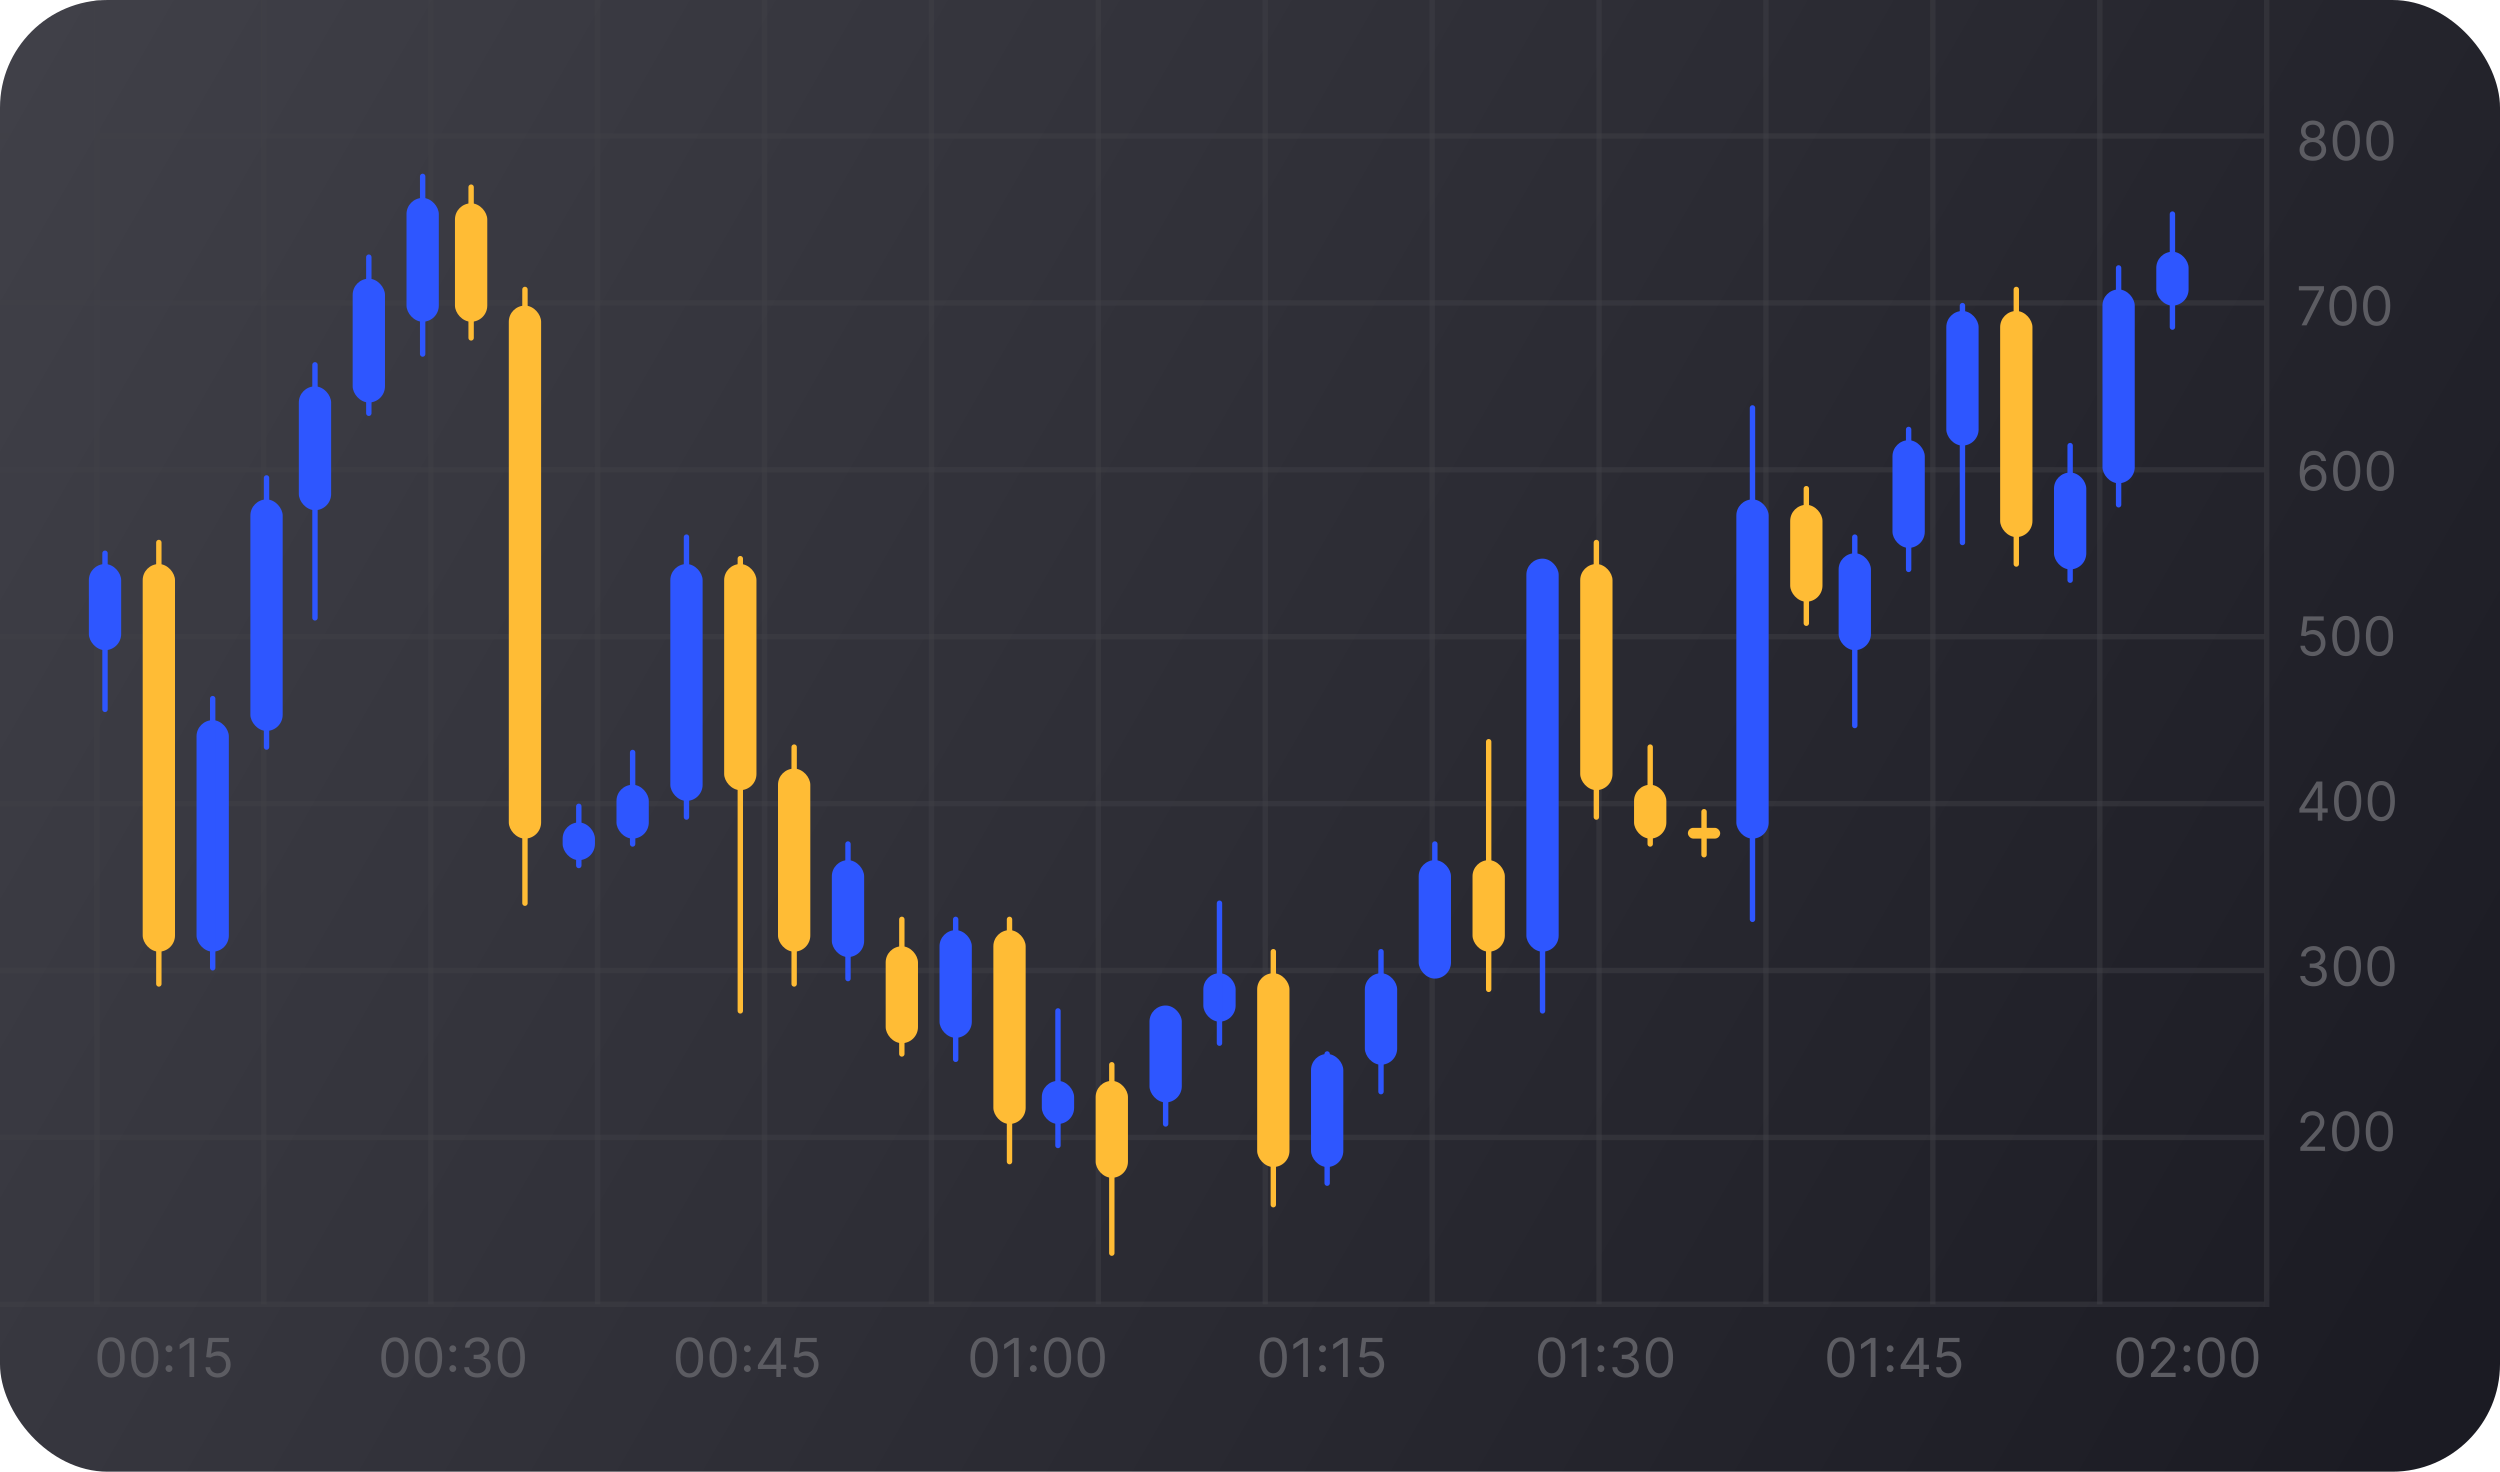 <svg width="530" height="312" viewBox="0 0 530 312" fill="none" xmlns="http://www.w3.org/2000/svg">
<g clip-path="url(#clip0_856_717)">
<rect width="530" height="312" rx="22.828" fill="url(#paint0_linear_856_717)"/>
<line x1="20.551" y1="-4.268" x2="20.551" y2="276.514" stroke="#414148" stroke-opacity="0.47" stroke-width="1.141"/>
<line x1="55.934" y1="-4.268" x2="55.934" y2="276.514" stroke="#414148" stroke-opacity="0.47" stroke-width="1.141"/>
<line x1="91.317" y1="-4.268" x2="91.317" y2="276.514" stroke="#414148" stroke-opacity="0.47" stroke-width="1.141"/>
<line x1="126.7" y1="-4.268" x2="126.7" y2="276.514" stroke="#414148" stroke-opacity="0.47" stroke-width="1.141"/>
<line x1="162.082" y1="-4.268" x2="162.082" y2="276.514" stroke="#414148" stroke-opacity="0.47" stroke-width="1.141"/>
<line x1="197.467" y1="-4.268" x2="197.467" y2="276.514" stroke="#414148" stroke-opacity="0.47" stroke-width="1.141"/>
<line x1="232.85" y1="-4.268" x2="232.85" y2="276.514" stroke="#414148" stroke-opacity="0.47" stroke-width="1.141"/>
<line x1="268.233" y1="-4.268" x2="268.233" y2="276.514" stroke="#414148" stroke-opacity="0.47" stroke-width="1.141"/>
<line x1="303.616" y1="-4.268" x2="303.616" y2="276.514" stroke="#414148" stroke-opacity="0.47" stroke-width="1.141"/>
<line x1="338.998" y1="-4.268" x2="338.998" y2="276.514" stroke="#414148" stroke-opacity="0.47" stroke-width="1.141"/>
<line x1="374.381" y1="-4.268" x2="374.381" y2="276.514" stroke="#414148" stroke-opacity="0.47" stroke-width="1.141"/>
<line x1="409.766" y1="-4.268" x2="409.766" y2="276.514" stroke="#414148" stroke-opacity="0.47" stroke-width="1.141"/>
<line x1="445.149" y1="-4.268" x2="445.149" y2="276.514" stroke="#414148" stroke-opacity="0.47" stroke-width="1.141"/>
<line x1="480.532" y1="-4.838" x2="480.532" y2="277.086" stroke="#414148" stroke-opacity="0.47" stroke-width="1.141"/>
<line x1="480" y1="28.832" x2="-29" y2="28.832" stroke="#414148" stroke-opacity="0.47" stroke-width="1.141"/>
<line x1="480" y1="64.215" x2="-29" y2="64.215" stroke="#414148" stroke-opacity="0.47" stroke-width="1.141"/>
<line x1="480" y1="99.599" x2="-29" y2="99.599" stroke="#414148" stroke-opacity="0.47" stroke-width="1.141"/>
<line x1="480" y1="134.982" x2="-29" y2="134.982" stroke="#414148" stroke-opacity="0.47" stroke-width="1.141"/>
<line x1="480" y1="170.365" x2="-29" y2="170.365" stroke="#414148" stroke-opacity="0.47" stroke-width="1.141"/>
<line x1="480" y1="205.748" x2="-29" y2="205.748" stroke="#414148" stroke-opacity="0.47" stroke-width="1.141"/>
<line x1="480" y1="241.131" x2="-29" y2="241.131" stroke="#414148" stroke-opacity="0.47" stroke-width="1.141"/>
<line x1="480" y1="276.514" x2="-29" y2="276.514" stroke="#414148" stroke-opacity="0.47" stroke-width="1.141"/>
<rect x="30.252" y="119.573" width="6.848" height="82.18" rx="3.424" fill="#FFBC35"/>
<path d="M33.676 115.008L33.676 208.602" stroke="#FFBC35" stroke-width="1.141" stroke-linecap="round"/>
<rect x="41.666" y="152.674" width="6.848" height="49.08" rx="3.424" fill="#2E56FF"/>
<path d="M45.09 148.108L45.09 205.178" stroke="#2E56FF" stroke-width="1.141" stroke-linecap="round"/>
<rect x="53.08" y="105.877" width="6.848" height="49.08" rx="3.424" fill="#2E56FF"/>
<path d="M56.504 101.312L56.504 158.381" stroke="#2E56FF" stroke-width="1.141" stroke-linecap="round"/>
<rect x="63.352" y="81.908" width="6.848" height="26.252" rx="3.424" fill="#2E56FF"/>
<path d="M66.775 77.343V130.988" stroke="#2E56FF" stroke-width="1.141" stroke-linecap="round"/>
<rect x="74.766" y="59.08" width="6.848" height="26.252" rx="3.424" fill="#2E56FF"/>
<path d="M78.189 54.515V87.615" stroke="#2E56FF" stroke-width="1.141" stroke-linecap="round"/>
<rect x="86.18" y="41.959" width="6.848" height="26.252" rx="3.424" fill="#2E56FF"/>
<path d="M89.603 37.394V75.059" stroke="#2E56FF" stroke-width="1.141" stroke-linecap="round"/>
<rect x="96.453" y="43.101" width="6.848" height="25.111" rx="3.424" fill="#FFBC35"/>
<path d="M99.877 39.676V71.635" stroke="#FFBC35" stroke-width="1.141" stroke-linecap="round"/>
<rect x="107.867" y="64.786" width="6.848" height="112.998" rx="3.424" fill="#FFBC35"/>
<path d="M111.291 61.362L111.291 191.481" stroke="#FFBC35" stroke-width="1.141" stroke-linecap="round"/>
<rect x="119.281" y="174.36" width="6.848" height="7.99" rx="3.424" fill="#2E56FF"/>
<path d="M122.705 170.937V183.492" stroke="#2E56FF" stroke-width="1.141" stroke-linecap="round"/>
<rect x="130.695" y="166.37" width="6.848" height="11.414" rx="3.424" fill="#2E56FF"/>
<path d="M134.119 159.522V178.926" stroke="#2E56FF" stroke-width="1.141" stroke-linecap="round"/>
<rect x="142.107" y="119.573" width="6.848" height="50.221" rx="3.424" fill="#2E56FF"/>
<path d="M145.531 113.866V173.219" stroke="#2E56FF" stroke-width="1.141" stroke-linecap="round"/>
<rect x="153.521" y="119.574" width="6.848" height="47.938" rx="3.424" fill="#FFBC35"/>
<path d="M156.945 118.433V214.309" stroke="#FFBC35" stroke-width="1.141" stroke-linecap="round"/>
<rect x="412.617" y="65.929" width="6.848" height="28.535" rx="3.424" fill="#2E56FF"/>
<path d="M416.041 64.787V115.008" stroke="#2E56FF" stroke-width="1.141" stroke-linecap="round"/>
<rect x="164.936" y="162.946" width="6.848" height="38.807" rx="3.424" fill="#FFBC35"/>
<path d="M168.359 158.381V208.602" stroke="#FFBC35" stroke-width="1.141" stroke-linecap="round"/>
<rect x="176.35" y="182.35" width="6.848" height="20.545" rx="3.424" fill="#2E56FF"/>
<path d="M179.773 178.926V207.461" stroke="#2E56FF" stroke-width="1.141" stroke-linecap="round"/>
<rect x="379.518" y="107.019" width="6.848" height="20.545" rx="3.424" fill="#FFBC35"/>
<path d="M382.941 103.595V132.129" stroke="#FFBC35" stroke-width="1.141" stroke-linecap="round"/>
<rect x="187.764" y="200.612" width="6.848" height="20.545" rx="3.424" fill="#FFBC35"/>
<path d="M191.188 194.905V223.44" stroke="#FFBC35" stroke-width="1.141" stroke-linecap="round"/>
<rect x="435.445" y="100.17" width="6.848" height="20.545" rx="3.424" fill="#2E56FF"/>
<path d="M438.869 94.463V122.998" stroke="#2E56FF" stroke-width="1.141" stroke-linecap="round"/>
<rect x="199.178" y="197.188" width="6.848" height="22.828" rx="3.424" fill="#2E56FF"/>
<path d="M202.602 194.904V224.58" stroke="#2E56FF" stroke-width="1.141" stroke-linecap="round"/>
<rect x="401.205" y="93.321" width="6.848" height="22.828" rx="3.424" fill="#2E56FF"/>
<path d="M404.629 91.039V120.715" stroke="#2E56FF" stroke-width="1.141" stroke-linecap="round"/>
<rect x="210.592" y="197.188" width="6.848" height="41.09" rx="3.424" fill="#FFBC35"/>
<path d="M214.016 194.904V246.267" stroke="#FFBC35" stroke-width="1.141" stroke-linecap="round"/>
<rect x="220.865" y="229.146" width="6.848" height="9.131" rx="3.424" fill="#2E56FF"/>
<path d="M224.289 214.31V242.844" stroke="#2E56FF" stroke-width="1.141" stroke-linecap="round"/>
<rect x="232.279" y="229.146" width="6.848" height="20.545" rx="3.424" fill="#FFBC35"/>
<path d="M235.703 225.723V265.671" stroke="#FFBC35" stroke-width="1.141" stroke-linecap="round"/>
<rect x="389.791" y="117.29" width="6.848" height="20.545" rx="3.424" fill="#2E56FF"/>
<path d="M393.215 113.866V153.815" stroke="#2E56FF" stroke-width="1.141" stroke-linecap="round"/>
<rect x="243.691" y="213.168" width="6.848" height="20.545" rx="3.424" fill="#2E56FF"/>
<path d="M247.115 214.31V238.279" stroke="#2E56FF" stroke-width="1.141" stroke-linecap="round"/>
<rect x="255.105" y="206.319" width="6.848" height="10.273" rx="3.424" fill="#2E56FF"/>
<path d="M258.529 191.481V221.158" stroke="#2E56FF" stroke-width="1.141" stroke-linecap="round"/>
<rect x="266.52" y="206.319" width="6.848" height="41.09" rx="3.424" fill="#FFBC35"/>
<path d="M269.943 201.754V255.399" stroke="#FFBC35" stroke-width="1.141" stroke-linecap="round"/>
<rect x="277.934" y="223.44" width="6.848" height="23.969" rx="3.424" fill="#2E56FF"/>
<path d="M281.357 223.44V250.834" stroke="#2E56FF" stroke-width="1.141" stroke-linecap="round"/>
<rect x="289.348" y="206.319" width="6.848" height="19.404" rx="3.424" fill="#2E56FF"/>
<path d="M292.771 201.754V231.43" stroke="#2E56FF" stroke-width="1.141" stroke-linecap="round"/>
<rect x="300.762" y="182.35" width="6.848" height="25.111" rx="3.424" fill="#2E56FF"/>
<path d="M304.186 178.926V205.178" stroke="#2E56FF" stroke-width="1.141" stroke-linecap="round"/>
<rect x="312.176" y="182.35" width="6.848" height="19.404" rx="3.424" fill="#FFBC35"/>
<path d="M315.6 157.239V209.743" stroke="#FFBC35" stroke-width="1.141" stroke-linecap="round"/>
<rect x="323.59" y="118.432" width="6.848" height="83.322" rx="3.424" fill="#2E56FF"/>
<path d="M327.014 157.239V214.309" stroke="#2E56FF" stroke-width="1.141" stroke-linecap="round"/>
<rect x="335.004" y="119.573" width="6.848" height="47.938" rx="3.424" fill="#FFBC35"/>
<path d="M338.428 115.008V173.219" stroke="#FFBC35" stroke-width="1.141" stroke-linecap="round"/>
<rect x="424.031" y="65.928" width="6.848" height="47.938" rx="3.424" fill="#FFBC35"/>
<path d="M427.455 61.362V119.573" stroke="#FFBC35" stroke-width="1.141" stroke-linecap="round"/>
<rect x="445.719" y="61.362" width="6.848" height="41.09" rx="3.424" fill="#2E56FF"/>
<path d="M449.143 56.797V107.018" stroke="#2E56FF" stroke-width="1.141" stroke-linecap="round"/>
<rect x="368.104" y="105.877" width="6.848" height="71.908" rx="3.424" fill="#2E56FF"/>
<path d="M371.527 86.474V194.906" stroke="#2E56FF" stroke-width="1.141" stroke-linecap="round"/>
<rect x="346.418" y="166.37" width="6.848" height="11.414" rx="3.424" fill="#FFBC35"/>
<path d="M349.842 158.381V178.926" stroke="#FFBC35" stroke-width="1.141" stroke-linecap="round"/>
<rect x="457.133" y="53.372" width="6.848" height="11.414" rx="3.424" fill="#2E56FF"/>
<path d="M460.557 45.383V69.352" stroke="#2E56FF" stroke-width="1.141" stroke-linecap="round"/>
<rect x="357.832" y="175.501" width="6.848" height="2.283" rx="1.141" fill="#FFBC35"/>
<path d="M361.256 172.077V181.208" stroke="#FFBC35" stroke-width="1.141" stroke-linecap="round"/>
<rect x="18.838" y="119.573" width="6.848" height="18.262" rx="3.424" fill="#2E56FF"/>
<path d="M22.262 117.29L22.262 150.39" stroke="#2E56FF" stroke-width="1.141" stroke-linecap="round"/>
<path d="M23.548 292.038C22.937 292.038 22.417 291.872 21.988 291.539C21.558 291.204 21.23 290.719 21.003 290.084C20.776 289.446 20.662 288.676 20.662 287.774C20.662 286.877 20.776 286.111 21.003 285.476C21.232 284.838 21.562 284.351 21.992 284.016C22.424 283.679 22.943 283.51 23.548 283.51C24.153 283.51 24.671 283.679 25.1 284.016C25.533 284.351 25.862 284.838 26.089 285.476C26.319 286.111 26.434 286.877 26.434 287.774C26.434 288.676 26.32 289.446 26.093 290.084C25.866 290.719 25.538 291.204 25.108 291.539C24.679 291.872 24.159 292.038 23.548 292.038ZM23.548 291.146C24.153 291.146 24.623 290.854 24.959 290.271C25.294 289.687 25.461 288.855 25.461 287.774C25.461 287.055 25.384 286.443 25.23 285.938C25.079 285.432 24.86 285.047 24.573 284.782C24.29 284.518 23.948 284.385 23.548 284.385C22.948 284.385 22.479 284.681 22.142 285.273C21.804 285.862 21.635 286.696 21.635 287.774C21.635 288.493 21.71 289.103 21.862 289.606C22.013 290.108 22.231 290.491 22.514 290.753C22.801 291.015 23.145 291.146 23.548 291.146Z" fill="#5C5C62"/>
<path d="M30.682 292.038C30.071 292.038 29.551 291.872 29.121 291.539C28.692 291.204 28.363 290.719 28.136 290.084C27.909 289.446 27.796 288.676 27.796 287.774C27.796 286.877 27.909 286.111 28.136 285.476C28.366 284.838 28.696 284.351 29.125 284.016C29.558 283.679 30.076 283.51 30.682 283.51C31.287 283.51 31.804 283.679 32.234 284.016C32.666 284.351 32.996 284.838 33.223 285.476C33.453 286.111 33.568 286.877 33.568 287.774C33.568 288.676 33.454 289.446 33.227 290.084C33 290.719 32.672 291.204 32.242 291.539C31.813 291.872 31.292 292.038 30.682 292.038ZM30.682 291.146C31.287 291.146 31.757 290.854 32.092 290.271C32.427 289.687 32.595 288.855 32.595 287.774C32.595 287.055 32.518 286.443 32.364 285.938C32.212 285.432 31.994 285.047 31.707 284.782C31.423 284.518 31.082 284.385 30.682 284.385C30.082 284.385 29.613 284.681 29.275 285.273C28.938 285.862 28.769 286.696 28.769 287.774C28.769 288.493 28.844 289.103 28.996 289.606C29.147 290.108 29.364 290.491 29.648 290.753C29.935 291.015 30.279 291.146 30.682 291.146Z" fill="#5C5C62"/>
<path d="M35.821 290.862C35.621 290.862 35.45 290.791 35.306 290.648C35.163 290.504 35.092 290.333 35.092 290.133C35.092 289.933 35.163 289.761 35.306 289.618C35.45 289.475 35.621 289.403 35.821 289.403C36.021 289.403 36.193 289.475 36.336 289.618C36.479 289.761 36.551 289.933 36.551 290.133C36.551 290.265 36.517 290.387 36.45 290.498C36.385 290.608 36.297 290.698 36.186 290.765C36.078 290.83 35.956 290.862 35.821 290.862ZM35.821 286.663C35.621 286.663 35.45 286.592 35.306 286.448C35.163 286.305 35.092 286.134 35.092 285.934C35.092 285.734 35.163 285.562 35.306 285.419C35.45 285.276 35.621 285.204 35.821 285.204C36.021 285.204 36.193 285.276 36.336 285.419C36.479 285.562 36.551 285.734 36.551 285.934C36.551 286.066 36.517 286.188 36.45 286.298C36.385 286.409 36.297 286.498 36.186 286.566C36.078 286.631 35.956 286.663 35.821 286.663Z" fill="#5C5C62"/>
<path d="M41.169 283.623V291.924H40.164V284.677H40.116L38.089 286.023V285.001L40.164 283.623H41.169Z" fill="#5C5C62"/>
<path d="M46.151 292.038C45.675 292.038 45.247 291.943 44.866 291.754C44.485 291.565 44.18 291.305 43.95 290.976C43.72 290.646 43.595 290.271 43.573 289.849H44.546C44.584 290.225 44.754 290.535 45.056 290.781C45.362 291.024 45.727 291.146 46.151 291.146C46.491 291.146 46.794 291.066 47.059 290.907C47.326 290.747 47.536 290.529 47.687 290.25C47.841 289.969 47.918 289.652 47.918 289.298C47.918 288.936 47.838 288.613 47.679 288.329C47.522 288.043 47.306 287.817 47.03 287.652C46.755 287.487 46.44 287.404 46.086 287.401C45.832 287.398 45.571 287.437 45.304 287.518C45.036 287.597 44.816 287.698 44.643 287.822L43.703 287.709L44.205 283.623H48.518V284.515H45.048L44.757 286.963H44.805C44.975 286.828 45.189 286.716 45.446 286.627C45.702 286.538 45.97 286.493 46.248 286.493C46.756 286.493 47.209 286.615 47.606 286.858C48.006 287.098 48.319 287.428 48.546 287.847C48.776 288.266 48.891 288.744 48.891 289.282C48.891 289.811 48.772 290.284 48.534 290.7C48.299 291.114 47.975 291.441 47.561 291.681C47.148 291.919 46.678 292.038 46.151 292.038Z" fill="#5C5C62"/>
<path d="M83.716 292.038C83.105 292.038 82.585 291.872 82.155 291.539C81.725 291.204 81.397 290.719 81.17 290.084C80.943 289.446 80.83 288.676 80.83 287.774C80.83 286.877 80.943 286.111 81.17 285.476C81.4 284.838 81.73 284.351 82.159 284.016C82.591 283.679 83.11 283.51 83.716 283.51C84.321 283.51 84.838 283.679 85.268 284.016C85.7 284.351 86.03 284.838 86.257 285.476C86.487 286.111 86.602 286.877 86.602 287.774C86.602 288.676 86.488 289.446 86.261 290.084C86.034 290.719 85.706 291.204 85.276 291.539C84.847 291.872 84.326 292.038 83.716 292.038ZM83.716 291.146C84.321 291.146 84.791 290.854 85.126 290.271C85.461 289.687 85.629 288.855 85.629 287.774C85.629 287.055 85.552 286.443 85.398 285.938C85.246 285.432 85.028 285.047 84.741 284.782C84.457 284.518 84.115 284.385 83.716 284.385C83.116 284.385 82.647 284.681 82.309 285.273C81.971 285.862 81.802 286.696 81.802 287.774C81.802 288.493 81.878 289.103 82.029 289.606C82.181 290.108 82.398 290.491 82.682 290.753C82.969 291.015 83.313 291.146 83.716 291.146Z" fill="#5C5C62"/>
<path d="M90.849 292.038C90.239 292.038 89.718 291.872 89.289 291.539C88.859 291.204 88.531 290.719 88.304 290.084C88.077 289.446 87.963 288.676 87.963 287.774C87.963 286.877 88.077 286.111 88.304 285.476C88.534 284.838 88.863 284.351 89.293 284.016C89.725 283.679 90.244 283.51 90.849 283.51C91.455 283.51 91.972 283.679 92.402 284.016C92.834 284.351 93.164 284.838 93.391 285.476C93.62 286.111 93.735 286.877 93.735 287.774C93.735 288.676 93.622 289.446 93.395 290.084C93.168 290.719 92.839 291.204 92.41 291.539C91.98 291.872 91.46 292.038 90.849 292.038ZM90.849 291.146C91.455 291.146 91.925 290.854 92.26 290.271C92.595 289.687 92.762 288.855 92.762 287.774C92.762 287.055 92.685 286.443 92.531 285.938C92.38 285.432 92.161 285.047 91.875 284.782C91.591 284.518 91.249 284.385 90.849 284.385C90.249 284.385 89.781 284.681 89.443 285.273C89.105 285.862 88.936 286.696 88.936 287.774C88.936 288.493 89.012 289.103 89.163 289.606C89.314 290.108 89.532 290.491 89.816 290.753C90.102 291.015 90.447 291.146 90.849 291.146Z" fill="#5C5C62"/>
<path d="M95.989 290.862C95.789 290.862 95.617 290.791 95.474 290.648C95.331 290.504 95.259 290.333 95.259 290.133C95.259 289.933 95.331 289.761 95.474 289.618C95.617 289.475 95.789 289.403 95.989 289.403C96.189 289.403 96.36 289.475 96.504 289.618C96.647 289.761 96.718 289.933 96.718 290.133C96.718 290.265 96.685 290.387 96.617 290.498C96.552 290.608 96.464 290.698 96.354 290.765C96.246 290.83 96.124 290.862 95.989 290.862ZM95.989 286.663C95.789 286.663 95.617 286.592 95.474 286.448C95.331 286.305 95.259 286.134 95.259 285.934C95.259 285.734 95.331 285.562 95.474 285.419C95.617 285.276 95.789 285.204 95.989 285.204C96.189 285.204 96.36 285.276 96.504 285.419C96.647 285.562 96.718 285.734 96.718 285.934C96.718 286.066 96.685 286.188 96.617 286.298C96.552 286.409 96.464 286.498 96.354 286.566C96.246 286.631 96.124 286.663 95.989 286.663Z" fill="#5C5C62"/>
<path d="M101.224 292.038C100.689 292.038 100.212 291.946 99.793 291.762C99.377 291.578 99.046 291.323 98.8 290.996C98.556 290.666 98.424 290.284 98.403 289.849H99.424C99.445 290.117 99.537 290.348 99.7 290.542C99.862 290.734 100.074 290.883 100.336 290.988C100.598 291.093 100.888 291.146 101.207 291.146C101.564 291.146 101.88 291.084 102.156 290.96C102.431 290.835 102.648 290.662 102.804 290.441C102.961 290.219 103.039 289.963 103.039 289.671C103.039 289.365 102.964 289.096 102.812 288.864C102.661 288.629 102.44 288.445 102.148 288.313C101.856 288.18 101.499 288.114 101.078 288.114H100.413V287.223H101.078C101.407 287.223 101.696 287.163 101.945 287.044C102.196 286.925 102.392 286.758 102.533 286.542C102.676 286.325 102.748 286.071 102.748 285.78C102.748 285.499 102.685 285.254 102.561 285.046C102.437 284.838 102.261 284.676 102.034 284.56C101.81 284.443 101.545 284.385 101.24 284.385C100.953 284.385 100.683 284.438 100.429 284.543C100.178 284.646 99.972 284.796 99.813 284.993C99.654 285.188 99.567 285.423 99.554 285.699H98.581C98.597 285.263 98.728 284.882 98.974 284.555C99.22 284.226 99.541 283.969 99.939 283.785C100.339 283.602 100.778 283.51 101.256 283.51C101.769 283.51 102.21 283.614 102.577 283.822C102.945 284.027 103.227 284.299 103.424 284.637C103.622 284.974 103.72 285.339 103.72 285.731C103.72 286.198 103.597 286.597 103.351 286.927C103.108 287.256 102.777 287.485 102.358 287.612V287.676C102.883 287.763 103.292 287.986 103.587 288.345C103.881 288.702 104.028 289.144 104.028 289.671C104.028 290.122 103.905 290.527 103.66 290.887C103.416 291.243 103.084 291.524 102.662 291.73C102.241 291.935 101.761 292.038 101.224 292.038Z" fill="#5C5C62"/>
<path d="M108.394 292.038C107.783 292.038 107.263 291.872 106.833 291.539C106.404 291.204 106.075 290.719 105.848 290.084C105.621 289.446 105.508 288.676 105.508 287.774C105.508 286.877 105.621 286.111 105.848 285.476C106.078 284.838 106.408 284.351 106.837 284.016C107.27 283.679 107.788 283.51 108.394 283.51C108.999 283.51 109.516 283.679 109.946 284.016C110.378 284.351 110.708 284.838 110.935 285.476C111.165 286.111 111.28 286.877 111.28 287.774C111.28 288.676 111.166 289.446 110.939 290.084C110.712 290.719 110.384 291.204 109.954 291.539C109.525 291.872 109.004 292.038 108.394 292.038ZM108.394 291.146C108.999 291.146 109.469 290.854 109.804 290.271C110.139 289.687 110.307 288.855 110.307 287.774C110.307 287.055 110.23 286.443 110.076 285.938C109.924 285.432 109.706 285.047 109.419 284.782C109.135 284.518 108.794 284.385 108.394 284.385C107.794 284.385 107.325 284.681 106.987 285.273C106.649 285.862 106.481 286.696 106.481 287.774C106.481 288.493 106.556 289.103 106.708 289.606C106.859 290.108 107.076 290.491 107.36 290.753C107.647 291.015 107.991 291.146 108.394 291.146Z" fill="#5C5C62"/>
<path d="M146.166 292.038C145.555 292.038 145.035 291.872 144.605 291.539C144.176 291.204 143.848 290.719 143.621 290.084C143.394 289.446 143.28 288.676 143.28 287.774C143.28 286.877 143.394 286.111 143.621 285.476C143.85 284.838 144.18 284.351 144.61 284.016C145.042 283.679 145.561 283.51 146.166 283.51C146.771 283.51 147.289 283.679 147.718 284.016C148.151 284.351 148.48 284.838 148.707 285.476C148.937 286.111 149.052 286.877 149.052 287.774C149.052 288.676 148.938 289.446 148.711 290.084C148.484 290.719 148.156 291.204 147.726 291.539C147.297 291.872 146.777 292.038 146.166 292.038ZM146.166 291.146C146.771 291.146 147.241 290.854 147.576 290.271C147.912 289.687 148.079 288.855 148.079 287.774C148.079 287.055 148.002 286.443 147.848 285.938C147.697 285.432 147.478 285.047 147.191 284.782C146.908 284.518 146.566 284.385 146.166 284.385C145.566 284.385 145.097 284.681 144.76 285.273C144.422 285.862 144.253 286.696 144.253 287.774C144.253 288.493 144.329 289.103 144.48 289.606C144.631 290.108 144.849 290.491 145.132 290.753C145.419 291.015 145.763 291.146 146.166 291.146Z" fill="#5C5C62"/>
<path d="M153.3 292.038C152.689 292.038 152.169 291.872 151.739 291.539C151.31 291.204 150.981 290.719 150.754 290.084C150.527 289.446 150.414 288.676 150.414 287.774C150.414 286.877 150.527 286.111 150.754 285.476C150.984 284.838 151.314 284.351 151.743 284.016C152.176 283.679 152.694 283.51 153.3 283.51C153.905 283.51 154.422 283.679 154.852 284.016C155.284 284.351 155.614 284.838 155.841 285.476C156.071 286.111 156.186 286.877 156.186 287.774C156.186 288.676 156.072 289.446 155.845 290.084C155.618 290.719 155.29 291.204 154.86 291.539C154.431 291.872 153.91 292.038 153.3 292.038ZM153.3 291.146C153.905 291.146 154.375 290.854 154.71 290.271C155.045 289.687 155.213 288.855 155.213 287.774C155.213 287.055 155.136 286.443 154.982 285.938C154.83 285.432 154.612 285.047 154.325 284.782C154.041 284.518 153.7 284.385 153.3 284.385C152.7 284.385 152.231 284.681 151.893 285.273C151.555 285.862 151.387 286.696 151.387 287.774C151.387 288.493 151.462 289.103 151.614 289.606C151.765 290.108 151.982 290.491 152.266 290.753C152.553 291.015 152.897 291.146 153.3 291.146Z" fill="#5C5C62"/>
<path d="M158.439 290.862C158.239 290.862 158.068 290.791 157.924 290.648C157.781 290.504 157.71 290.333 157.71 290.133C157.71 289.933 157.781 289.761 157.924 289.618C158.068 289.475 158.239 289.403 158.439 289.403C158.639 289.403 158.811 289.475 158.954 289.618C159.097 289.761 159.169 289.933 159.169 290.133C159.169 290.265 159.135 290.387 159.067 290.498C159.003 290.608 158.915 290.698 158.804 290.765C158.696 290.83 158.574 290.862 158.439 290.862ZM158.439 286.663C158.239 286.663 158.068 286.592 157.924 286.448C157.781 286.305 157.71 286.134 157.71 285.934C157.71 285.734 157.781 285.562 157.924 285.419C158.068 285.276 158.239 285.204 158.439 285.204C158.639 285.204 158.811 285.276 158.954 285.419C159.097 285.562 159.169 285.734 159.169 285.934C159.169 286.066 159.135 286.188 159.067 286.298C159.003 286.409 158.915 286.498 158.804 286.566C158.696 286.631 158.574 286.663 158.439 286.663Z" fill="#5C5C62"/>
<path d="M160.675 290.222V289.395L164.322 283.623H164.922V284.904H164.517L161.761 289.265V289.33H166.673V290.222H160.675ZM164.582 291.924V283.623H165.538V291.924H164.582Z" fill="#5C5C62"/>
<path d="M170.786 292.038C170.311 292.038 169.882 291.943 169.501 291.754C169.12 291.565 168.815 291.305 168.585 290.976C168.356 290.646 168.23 290.271 168.208 289.849H169.181C169.219 290.225 169.389 290.535 169.692 290.781C169.997 291.024 170.362 291.146 170.786 291.146C171.127 291.146 171.429 291.066 171.694 290.907C171.962 290.747 172.171 290.529 172.322 290.25C172.477 289.969 172.554 289.652 172.554 289.298C172.554 288.936 172.474 288.613 172.314 288.329C172.158 288.043 171.941 287.817 171.666 287.652C171.39 287.487 171.075 287.404 170.721 287.401C170.467 287.398 170.207 287.437 169.939 287.518C169.672 287.597 169.451 287.698 169.279 287.822L168.338 287.709L168.841 283.623H173.153V284.515H169.684L169.392 286.963H169.441C169.611 286.828 169.824 286.716 170.081 286.627C170.338 286.538 170.605 286.493 170.884 286.493C171.392 286.493 171.844 286.615 172.241 286.858C172.641 287.098 172.955 287.428 173.182 287.847C173.411 288.266 173.526 288.744 173.526 289.282C173.526 289.811 173.407 290.284 173.17 290.7C172.935 291.114 172.61 291.441 172.197 291.681C171.783 291.919 171.313 292.038 170.786 292.038Z" fill="#5C5C62"/>
<path d="M208.616 292.038C208.006 292.038 207.485 291.872 207.056 291.539C206.626 291.204 206.298 290.719 206.071 290.084C205.844 289.446 205.73 288.676 205.73 287.774C205.73 286.877 205.844 286.111 206.071 285.476C206.301 284.838 206.63 284.351 207.06 284.016C207.492 283.679 208.011 283.51 208.616 283.51C209.222 283.51 209.739 283.679 210.169 284.016C210.601 284.351 210.931 284.838 211.158 285.476C211.387 286.111 211.502 286.877 211.502 287.774C211.502 288.676 211.389 289.446 211.162 290.084C210.935 290.719 210.606 291.204 210.177 291.539C209.747 291.872 209.227 292.038 208.616 292.038ZM208.616 291.146C209.222 291.146 209.692 290.854 210.027 290.271C210.362 289.687 210.529 288.855 210.529 287.774C210.529 287.055 210.452 286.443 210.298 285.938C210.147 285.432 209.928 285.047 209.642 284.782C209.358 284.518 209.016 284.385 208.616 284.385C208.016 284.385 207.548 284.681 207.21 285.273C206.872 285.862 206.703 286.696 206.703 287.774C206.703 288.493 206.779 289.103 206.93 289.606C207.082 290.108 207.299 290.491 207.583 290.753C207.869 291.015 208.214 291.146 208.616 291.146Z" fill="#5C5C62"/>
<path d="M215.961 283.623V291.924H214.956V284.677H214.907L212.88 286.023V285.001L214.956 283.623H215.961Z" fill="#5C5C62"/>
<path d="M219.062 290.862C218.862 290.862 218.69 290.791 218.547 290.648C218.404 290.504 218.332 290.333 218.332 290.133C218.332 289.933 218.404 289.761 218.547 289.618C218.69 289.475 218.862 289.403 219.062 289.403C219.261 289.403 219.433 289.475 219.576 289.618C219.719 289.761 219.791 289.933 219.791 290.133C219.791 290.265 219.757 290.387 219.69 290.498C219.625 290.608 219.537 290.698 219.426 290.765C219.318 290.83 219.197 290.862 219.062 290.862ZM219.062 286.663C218.862 286.663 218.69 286.592 218.547 286.448C218.404 286.305 218.332 286.134 218.332 285.934C218.332 285.734 218.404 285.562 218.547 285.419C218.69 285.276 218.862 285.204 219.062 285.204C219.261 285.204 219.433 285.276 219.576 285.419C219.719 285.562 219.791 285.734 219.791 285.934C219.791 286.066 219.757 286.188 219.69 286.298C219.625 286.409 219.537 286.498 219.426 286.566C219.318 286.631 219.197 286.663 219.062 286.663Z" fill="#5C5C62"/>
<path d="M224.199 292.038C223.588 292.038 223.068 291.872 222.638 291.539C222.209 291.204 221.881 290.719 221.654 290.084C221.427 289.446 221.313 288.676 221.313 287.774C221.313 286.877 221.427 286.111 221.654 285.476C221.883 284.838 222.213 284.351 222.643 284.016C223.075 283.679 223.594 283.51 224.199 283.51C224.804 283.51 225.322 283.679 225.751 284.016C226.184 284.351 226.513 284.838 226.74 285.476C226.97 286.111 227.085 286.877 227.085 287.774C227.085 288.676 226.971 289.446 226.744 290.084C226.517 290.719 226.189 291.204 225.759 291.539C225.33 291.872 224.81 292.038 224.199 292.038ZM224.199 291.146C224.804 291.146 225.274 290.854 225.61 290.271C225.945 289.687 226.112 288.855 226.112 287.774C226.112 287.055 226.035 286.443 225.881 285.938C225.73 285.432 225.511 285.047 225.224 284.782C224.941 284.518 224.599 284.385 224.199 284.385C223.599 284.385 223.13 284.681 222.793 285.273C222.455 285.862 222.286 286.696 222.286 287.774C222.286 288.493 222.362 289.103 222.513 289.606C222.664 290.108 222.882 290.491 223.165 290.753C223.452 291.015 223.796 291.146 224.199 291.146Z" fill="#5C5C62"/>
<path d="M231.333 292.038C230.722 292.038 230.202 291.872 229.772 291.539C229.343 291.204 229.014 290.719 228.787 290.084C228.56 289.446 228.447 288.676 228.447 287.774C228.447 286.877 228.56 286.111 228.787 285.476C229.017 284.838 229.347 284.351 229.776 284.016C230.209 283.679 230.727 283.51 231.333 283.51C231.938 283.51 232.455 283.679 232.885 284.016C233.317 284.351 233.647 284.838 233.874 285.476C234.104 286.111 234.219 286.877 234.219 287.774C234.219 288.676 234.105 289.446 233.878 290.084C233.651 290.719 233.323 291.204 232.893 291.539C232.464 291.872 231.943 292.038 231.333 292.038ZM231.333 291.146C231.938 291.146 232.408 290.854 232.743 290.271C233.078 289.687 233.246 288.855 233.246 287.774C233.246 287.055 233.169 286.443 233.015 285.938C232.863 285.432 232.645 285.047 232.358 284.782C232.074 284.518 231.733 284.385 231.333 284.385C230.733 284.385 230.264 284.681 229.926 285.273C229.588 285.862 229.42 286.696 229.42 287.774C229.42 288.493 229.495 289.103 229.647 289.606C229.798 290.108 230.015 290.491 230.299 290.753C230.586 291.015 230.93 291.146 231.333 291.146Z" fill="#5C5C62"/>
<path d="M269.925 292.038C269.315 292.038 268.794 291.872 268.365 291.539C267.935 291.204 267.607 290.719 267.38 290.084C267.153 289.446 267.039 288.676 267.039 287.774C267.039 286.877 267.153 286.111 267.38 285.476C267.61 284.838 267.939 284.351 268.369 284.016C268.801 283.679 269.32 283.51 269.925 283.51C270.531 283.51 271.048 283.679 271.478 284.016C271.91 284.351 272.24 284.838 272.467 285.476C272.696 286.111 272.811 286.877 272.811 287.774C272.811 288.676 272.698 289.446 272.471 290.084C272.244 290.719 271.915 291.204 271.486 291.539C271.056 291.872 270.536 292.038 269.925 292.038ZM269.925 291.146C270.531 291.146 271.001 290.854 271.336 290.271C271.671 289.687 271.838 288.855 271.838 287.774C271.838 287.055 271.761 286.443 271.607 285.938C271.456 285.432 271.237 285.047 270.951 284.782C270.667 284.518 270.325 284.385 269.925 284.385C269.325 284.385 268.857 284.681 268.519 285.273C268.181 285.862 268.012 286.696 268.012 287.774C268.012 288.493 268.088 289.103 268.239 289.606C268.39 290.108 268.608 290.491 268.892 290.753C269.178 291.015 269.523 291.146 269.925 291.146Z" fill="#5C5C62"/>
<path d="M277.27 283.623V291.924H276.265V284.677H276.216L274.189 286.023V285.001L276.265 283.623H277.27Z" fill="#5C5C62"/>
<path d="M280.371 290.862C280.171 290.862 279.999 290.791 279.856 290.648C279.713 290.504 279.641 290.333 279.641 290.133C279.641 289.933 279.713 289.761 279.856 289.618C279.999 289.475 280.171 289.403 280.371 289.403C280.57 289.403 280.742 289.475 280.885 289.618C281.028 289.761 281.1 289.933 281.1 290.133C281.1 290.265 281.066 290.387 280.999 290.498C280.934 290.608 280.846 290.698 280.735 290.765C280.627 290.83 280.506 290.862 280.371 290.862ZM280.371 286.663C280.171 286.663 279.999 286.592 279.856 286.448C279.713 286.305 279.641 286.134 279.641 285.934C279.641 285.734 279.713 285.562 279.856 285.419C279.999 285.276 280.171 285.204 280.371 285.204C280.57 285.204 280.742 285.276 280.885 285.419C281.028 285.562 281.1 285.734 281.1 285.934C281.1 286.066 281.066 286.188 280.999 286.298C280.934 286.409 280.846 286.498 280.735 286.566C280.627 286.631 280.506 286.663 280.371 286.663Z" fill="#5C5C62"/>
<path d="M285.719 283.623V291.924H284.714V284.677H284.665L282.638 286.023V285.001L284.714 283.623H285.719Z" fill="#5C5C62"/>
<path d="M290.7 292.038C290.225 292.038 289.796 291.943 289.415 291.754C289.034 291.565 288.729 291.305 288.499 290.976C288.27 290.646 288.144 290.271 288.122 289.849H289.095C289.133 290.225 289.303 290.535 289.606 290.781C289.911 291.024 290.276 291.146 290.7 291.146C291.041 291.146 291.343 291.066 291.608 290.907C291.876 290.747 292.085 290.529 292.236 290.25C292.39 289.969 292.467 289.652 292.467 289.298C292.467 288.936 292.388 288.613 292.228 288.329C292.072 288.043 291.855 287.817 291.58 287.652C291.304 287.487 290.989 287.404 290.635 287.401C290.381 287.398 290.121 287.437 289.853 287.518C289.586 287.597 289.365 287.698 289.192 287.822L288.252 287.709L288.755 283.623H293.067V284.515H289.598L289.306 286.963H289.354C289.525 286.828 289.738 286.716 289.995 286.627C290.252 286.538 290.519 286.493 290.797 286.493C291.305 286.493 291.758 286.615 292.155 286.858C292.555 287.098 292.869 287.428 293.096 287.847C293.325 288.266 293.44 288.744 293.44 289.282C293.44 289.811 293.321 290.284 293.083 290.7C292.848 291.114 292.524 291.441 292.111 291.681C291.697 291.919 291.227 292.038 290.7 292.038Z" fill="#5C5C62"/>
<path d="M328.952 292.038C328.341 292.038 327.821 291.872 327.391 291.539C326.961 291.204 326.633 290.719 326.406 290.084C326.179 289.446 326.066 288.676 326.066 287.774C326.066 286.877 326.179 286.111 326.406 285.476C326.636 284.838 326.965 284.351 327.395 284.016C327.827 283.679 328.346 283.51 328.952 283.51C329.557 283.51 330.074 283.679 330.504 284.016C330.936 284.351 331.266 284.838 331.493 285.476C331.723 286.111 331.837 286.877 331.837 287.774C331.837 288.676 331.724 289.446 331.497 290.084C331.27 290.719 330.942 291.204 330.512 291.539C330.082 291.872 329.562 292.038 328.952 292.038ZM328.952 291.146C329.557 291.146 330.027 290.854 330.362 290.271C330.697 289.687 330.865 288.855 330.865 287.774C330.865 287.055 330.788 286.443 330.634 285.938C330.482 285.432 330.263 285.047 329.977 284.782C329.693 284.518 329.351 284.385 328.952 284.385C328.352 284.385 327.883 284.681 327.545 285.273C327.207 285.862 327.038 286.696 327.038 287.774C327.038 288.493 327.114 289.103 327.265 289.606C327.417 290.108 327.634 290.491 327.918 290.753C328.204 291.015 328.549 291.146 328.952 291.146Z" fill="#5C5C62"/>
<path d="M336.296 283.623V291.924H335.291V284.677H335.242L333.216 286.023V285.001L335.291 283.623H336.296Z" fill="#5C5C62"/>
<path d="M339.397 290.862C339.197 290.862 339.025 290.791 338.882 290.648C338.739 290.504 338.667 290.333 338.667 290.133C338.667 289.933 338.739 289.761 338.882 289.618C339.025 289.475 339.197 289.403 339.397 289.403C339.597 289.403 339.768 289.475 339.911 289.618C340.055 289.761 340.126 289.933 340.126 290.133C340.126 290.265 340.093 290.387 340.025 290.498C339.96 290.608 339.872 290.698 339.762 290.765C339.653 290.83 339.532 290.862 339.397 290.862ZM339.397 286.663C339.197 286.663 339.025 286.592 338.882 286.448C338.739 286.305 338.667 286.134 338.667 285.934C338.667 285.734 338.739 285.562 338.882 285.419C339.025 285.276 339.197 285.204 339.397 285.204C339.597 285.204 339.768 285.276 339.911 285.419C340.055 285.562 340.126 285.734 340.126 285.934C340.126 286.066 340.093 286.188 340.025 286.298C339.96 286.409 339.872 286.498 339.762 286.566C339.653 286.631 339.532 286.663 339.397 286.663Z" fill="#5C5C62"/>
<path d="M344.631 292.038C344.096 292.038 343.619 291.946 343.201 291.762C342.785 291.578 342.454 291.323 342.208 290.996C341.964 290.666 341.832 290.284 341.81 289.849H342.832C342.853 290.117 342.945 290.348 343.107 290.542C343.27 290.734 343.482 290.883 343.744 290.988C344.006 291.093 344.296 291.146 344.615 291.146C344.972 291.146 345.288 291.084 345.564 290.96C345.839 290.835 346.055 290.662 346.212 290.441C346.369 290.219 346.447 289.963 346.447 289.671C346.447 289.365 346.372 289.096 346.22 288.864C346.069 288.629 345.847 288.445 345.556 288.313C345.264 288.18 344.907 288.114 344.486 288.114H343.821V287.223H344.486C344.815 287.223 345.104 287.163 345.353 287.044C345.604 286.925 345.8 286.758 345.941 286.542C346.084 286.325 346.155 286.071 346.155 285.78C346.155 285.499 346.093 285.254 345.969 285.046C345.845 284.838 345.669 284.676 345.442 284.56C345.218 284.443 344.953 284.385 344.648 284.385C344.361 284.385 344.091 284.438 343.837 284.543C343.586 284.646 343.38 284.796 343.221 284.993C343.062 285.188 342.975 285.423 342.962 285.699H341.989C342.005 285.263 342.136 284.882 342.382 284.555C342.628 284.226 342.949 283.969 343.347 283.785C343.746 283.602 344.186 283.51 344.664 283.51C345.177 283.51 345.618 283.614 345.985 283.822C346.353 284.027 346.635 284.299 346.832 284.637C347.03 284.974 347.128 285.339 347.128 285.731C347.128 286.198 347.005 286.597 346.759 286.927C346.516 287.256 346.185 287.485 345.766 287.612V287.676C346.291 287.763 346.7 287.986 346.995 288.345C347.289 288.702 347.436 289.144 347.436 289.671C347.436 290.122 347.313 290.527 347.067 290.887C346.824 291.243 346.492 291.524 346.07 291.73C345.649 291.935 345.169 292.038 344.631 292.038Z" fill="#5C5C62"/>
<path d="M351.802 292.038C351.191 292.038 350.671 291.872 350.241 291.539C349.811 291.204 349.483 290.719 349.256 290.084C349.029 289.446 348.916 288.676 348.916 287.774C348.916 286.877 349.029 286.111 349.256 285.476C349.486 284.838 349.816 284.351 350.245 284.016C350.678 283.679 351.196 283.51 351.802 283.51C352.407 283.51 352.924 283.679 353.354 284.016C353.786 284.351 354.116 284.838 354.343 285.476C354.573 286.111 354.688 286.877 354.688 287.774C354.688 288.676 354.574 289.446 354.347 290.084C354.12 290.719 353.792 291.204 353.362 291.539C352.932 291.872 352.412 292.038 351.802 292.038ZM351.802 291.146C352.407 291.146 352.877 290.854 353.212 290.271C353.547 289.687 353.715 288.855 353.715 287.774C353.715 287.055 353.638 286.443 353.484 285.938C353.332 285.432 353.114 285.047 352.827 284.782C352.543 284.518 352.202 284.385 351.802 284.385C351.202 284.385 350.733 284.681 350.395 285.273C350.057 285.862 349.888 286.696 349.888 287.774C349.888 288.493 349.964 289.103 350.116 289.606C350.267 290.108 350.484 290.491 350.768 290.753C351.054 291.015 351.399 291.146 351.802 291.146Z" fill="#5C5C62"/>
<path d="M390.261 292.038C389.65 292.038 389.13 291.872 388.7 291.539C388.27 291.204 387.942 290.719 387.715 290.084C387.488 289.446 387.375 288.676 387.375 287.774C387.375 286.877 387.488 286.111 387.715 285.476C387.945 284.838 388.274 284.351 388.704 284.016C389.136 283.679 389.655 283.51 390.261 283.51C390.866 283.51 391.383 283.679 391.813 284.016C392.245 284.351 392.575 284.838 392.802 285.476C393.032 286.111 393.146 286.877 393.146 287.774C393.146 288.676 393.033 289.446 392.806 290.084C392.579 290.719 392.251 291.204 391.821 291.539C391.391 291.872 390.871 292.038 390.261 292.038ZM390.261 291.146C390.866 291.146 391.336 290.854 391.671 290.271C392.006 289.687 392.174 288.855 392.174 287.774C392.174 287.055 392.097 286.443 391.943 285.938C391.791 285.432 391.572 285.047 391.286 284.782C391.002 284.518 390.66 284.385 390.261 284.385C389.661 284.385 389.192 284.681 388.854 285.273C388.516 285.862 388.347 286.696 388.347 287.774C388.347 288.493 388.423 289.103 388.574 289.606C388.726 290.108 388.943 290.491 389.227 290.753C389.513 291.015 389.858 291.146 390.261 291.146Z" fill="#5C5C62"/>
<path d="M397.605 283.623V291.924H396.6V284.677H396.551L394.525 286.023V285.001L396.6 283.623H397.605Z" fill="#5C5C62"/>
<path d="M400.706 290.862C400.506 290.862 400.334 290.791 400.191 290.648C400.048 290.504 399.976 290.333 399.976 290.133C399.976 289.933 400.048 289.761 400.191 289.618C400.334 289.475 400.506 289.403 400.706 289.403C400.906 289.403 401.077 289.475 401.22 289.618C401.364 289.761 401.435 289.933 401.435 290.133C401.435 290.265 401.401 290.387 401.334 290.498C401.269 290.608 401.181 290.698 401.071 290.765C400.962 290.83 400.841 290.862 400.706 290.862ZM400.706 286.663C400.506 286.663 400.334 286.592 400.191 286.448C400.048 286.305 399.976 286.134 399.976 285.934C399.976 285.734 400.048 285.562 400.191 285.419C400.334 285.276 400.506 285.204 400.706 285.204C400.906 285.204 401.077 285.276 401.22 285.419C401.364 285.562 401.435 285.734 401.435 285.934C401.435 286.066 401.401 286.188 401.334 286.298C401.269 286.409 401.181 286.498 401.071 286.566C400.962 286.631 400.841 286.663 400.706 286.663Z" fill="#5C5C62"/>
<path d="M402.941 290.222V289.395L406.589 283.623H407.189V284.904H406.784L404.027 289.265V289.33H408.94V290.222H402.941ZM406.848 291.924V283.623H407.805V291.924H406.848Z" fill="#5C5C62"/>
<path d="M413.053 292.038C412.577 292.038 412.149 291.943 411.768 291.754C411.387 291.565 411.082 291.305 410.852 290.976C410.622 290.646 410.497 290.271 410.475 289.849H411.448C411.486 290.225 411.656 290.535 411.959 290.781C412.264 291.024 412.629 291.146 413.053 291.146C413.393 291.146 413.696 291.066 413.961 290.907C414.228 290.747 414.438 290.529 414.589 290.25C414.743 289.969 414.82 289.652 414.82 289.298C414.82 288.936 414.74 288.613 414.581 288.329C414.424 288.043 414.208 287.817 413.932 287.652C413.657 287.487 413.342 287.404 412.988 287.401C412.734 287.398 412.473 287.437 412.206 287.518C411.938 287.597 411.718 287.698 411.545 287.822L410.605 287.709L411.107 283.623H415.42V284.515H411.95L411.659 286.963H411.707C411.877 286.828 412.091 286.716 412.348 286.627C412.604 286.538 412.872 286.493 413.15 286.493C413.658 286.493 414.111 286.615 414.508 286.858C414.908 287.098 415.221 287.428 415.448 287.847C415.678 288.266 415.793 288.744 415.793 289.282C415.793 289.811 415.674 290.284 415.436 290.7C415.201 291.114 414.877 291.441 414.463 291.681C414.05 291.919 413.58 292.038 413.053 292.038Z" fill="#5C5C62"/>
<path d="M451.57 292.038C450.959 292.038 450.439 291.872 450.009 291.539C449.579 291.204 449.251 290.719 449.024 290.084C448.797 289.446 448.684 288.676 448.684 287.774C448.684 286.877 448.797 286.111 449.024 285.476C449.254 284.838 449.583 284.351 450.013 284.016C450.445 283.679 450.964 283.51 451.57 283.51C452.175 283.51 452.692 283.679 453.122 284.016C453.554 284.351 453.884 284.838 454.111 285.476C454.341 286.111 454.455 286.877 454.455 287.774C454.455 288.676 454.342 289.446 454.115 290.084C453.888 290.719 453.56 291.204 453.13 291.539C452.7 291.872 452.18 292.038 451.57 292.038ZM451.57 291.146C452.175 291.146 452.645 290.854 452.98 290.271C453.315 289.687 453.483 288.855 453.483 287.774C453.483 287.055 453.406 286.443 453.252 285.938C453.1 285.432 452.881 285.047 452.595 284.782C452.311 284.518 451.969 284.385 451.57 284.385C450.97 284.385 450.501 284.681 450.163 285.273C449.825 285.862 449.656 286.696 449.656 287.774C449.656 288.493 449.732 289.103 449.883 289.606C450.035 290.108 450.252 290.491 450.536 290.753C450.822 291.015 451.167 291.146 451.57 291.146Z" fill="#5C5C62"/>
<path d="M455.996 291.924V291.195L458.736 288.195C459.057 287.844 459.322 287.539 459.53 287.279C459.738 287.017 459.892 286.771 459.992 286.542C460.095 286.309 460.146 286.066 460.146 285.812C460.146 285.52 460.076 285.268 459.935 285.054C459.798 284.841 459.608 284.676 459.368 284.56C459.127 284.443 458.857 284.385 458.557 284.385C458.238 284.385 457.96 284.451 457.722 284.584C457.487 284.714 457.305 284.896 457.175 285.131C457.048 285.366 456.985 285.642 456.985 285.958H456.028C456.028 285.472 456.14 285.045 456.364 284.677C456.589 284.31 456.894 284.023 457.281 283.818C457.67 283.612 458.106 283.51 458.59 283.51C459.076 283.51 459.507 283.612 459.883 283.818C460.258 284.023 460.553 284.3 460.766 284.649C460.98 284.997 461.087 285.385 461.087 285.812C461.087 286.117 461.031 286.416 460.92 286.708C460.812 286.997 460.623 287.32 460.353 287.676C460.085 288.03 459.714 288.463 459.238 288.974L457.374 290.968V291.033H461.232V291.924H455.996Z" fill="#5C5C62"/>
<path d="M463.62 290.862C463.42 290.862 463.248 290.791 463.105 290.648C462.962 290.504 462.89 290.333 462.89 290.133C462.89 289.933 462.962 289.761 463.105 289.618C463.248 289.475 463.42 289.403 463.62 289.403C463.82 289.403 463.991 289.475 464.135 289.618C464.278 289.761 464.349 289.933 464.349 290.133C464.349 290.265 464.316 290.387 464.248 290.498C464.183 290.608 464.095 290.698 463.985 290.765C463.876 290.83 463.755 290.862 463.62 290.862ZM463.62 286.663C463.42 286.663 463.248 286.592 463.105 286.448C462.962 286.305 462.89 286.134 462.89 285.934C462.89 285.734 462.962 285.562 463.105 285.419C463.248 285.276 463.42 285.204 463.62 285.204C463.82 285.204 463.991 285.276 464.135 285.419C464.278 285.562 464.349 285.734 464.349 285.934C464.349 286.066 464.316 286.188 464.248 286.298C464.183 286.409 464.095 286.498 463.985 286.566C463.876 286.631 463.755 286.663 463.62 286.663Z" fill="#5C5C62"/>
<path d="M468.757 292.038C468.147 292.038 467.626 291.872 467.197 291.539C466.767 291.204 466.439 290.719 466.212 290.084C465.985 289.446 465.871 288.676 465.871 287.774C465.871 286.877 465.985 286.111 466.212 285.476C466.442 284.838 466.771 284.351 467.201 284.016C467.633 283.679 468.152 283.51 468.757 283.51C469.363 283.51 469.88 283.679 470.31 284.016C470.742 284.351 471.072 284.838 471.299 285.476C471.528 286.111 471.643 286.877 471.643 287.774C471.643 288.676 471.53 289.446 471.303 290.084C471.076 290.719 470.747 291.204 470.318 291.539C469.888 291.872 469.368 292.038 468.757 292.038ZM468.757 291.146C469.363 291.146 469.833 290.854 470.168 290.271C470.503 289.687 470.67 288.855 470.67 287.774C470.67 287.055 470.593 286.443 470.439 285.938C470.288 285.432 470.069 285.047 469.783 284.782C469.499 284.518 469.157 284.385 468.757 284.385C468.157 284.385 467.689 284.681 467.351 285.273C467.013 285.862 466.844 286.696 466.844 287.774C466.844 288.493 466.92 289.103 467.071 289.606C467.222 290.108 467.44 290.491 467.724 290.753C468.01 291.015 468.355 291.146 468.757 291.146Z" fill="#5C5C62"/>
<path d="M475.891 292.038C475.28 292.038 474.76 291.872 474.33 291.539C473.901 291.204 473.573 290.719 473.346 290.084C473.119 289.446 473.005 288.676 473.005 287.774C473.005 286.877 473.119 286.111 473.346 285.476C473.575 284.838 473.905 284.351 474.334 284.016C474.767 283.679 475.286 283.51 475.891 283.51C476.496 283.51 477.014 283.679 477.443 284.016C477.876 284.351 478.205 284.838 478.432 285.476C478.662 286.111 478.777 286.877 478.777 287.774C478.777 288.676 478.663 289.446 478.436 290.084C478.209 290.719 477.881 291.204 477.451 291.539C477.022 291.872 476.502 292.038 475.891 292.038ZM475.891 291.146C476.496 291.146 476.966 290.854 477.301 290.271C477.637 289.687 477.804 288.855 477.804 287.774C477.804 287.055 477.727 286.443 477.573 285.938C477.422 285.432 477.203 285.047 476.916 284.782C476.633 284.518 476.291 284.385 475.891 284.385C475.291 284.385 474.822 284.681 474.484 285.273C474.147 285.862 473.978 286.696 473.978 287.774C473.978 288.493 474.053 289.103 474.205 289.606C474.356 290.108 474.574 290.491 474.857 290.753C475.144 291.015 475.488 291.146 475.891 291.146Z" fill="#5C5C62"/>
<path d="M490.326 34.083C489.77 34.083 489.278 33.984 488.851 33.787C488.427 33.587 488.096 33.313 487.858 32.964C487.62 32.613 487.503 32.213 487.505 31.764C487.503 31.413 487.571 31.089 487.712 30.791C487.853 30.491 488.044 30.242 488.288 30.042C488.533 29.839 488.808 29.711 489.11 29.657V29.608C488.713 29.505 488.397 29.282 488.162 28.939C487.927 28.593 487.811 28.2 487.813 27.76C487.811 27.338 487.917 26.961 488.134 26.629C488.35 26.296 488.647 26.034 489.025 25.843C489.406 25.651 489.84 25.555 490.326 25.555C490.807 25.555 491.237 25.651 491.615 25.843C491.994 26.034 492.291 26.296 492.507 26.629C492.726 26.961 492.837 27.338 492.839 27.76C492.837 28.2 492.716 28.593 492.479 28.939C492.244 29.282 491.931 29.505 491.542 29.608V29.657C491.842 29.711 492.112 29.839 492.353 30.042C492.593 30.242 492.785 30.491 492.929 30.791C493.072 31.089 493.145 31.413 493.147 31.764C493.145 32.213 493.023 32.613 492.783 32.964C492.545 33.313 492.214 33.587 491.79 33.787C491.368 33.984 490.88 34.083 490.326 34.083ZM490.326 33.191C490.702 33.191 491.026 33.13 491.299 33.009C491.572 32.887 491.783 32.715 491.931 32.494C492.08 32.272 492.156 32.013 492.158 31.716C492.156 31.402 492.075 31.125 491.915 30.885C491.756 30.644 491.538 30.455 491.263 30.317C490.99 30.179 490.678 30.11 490.326 30.11C489.972 30.11 489.656 30.179 489.378 30.317C489.102 30.455 488.885 30.644 488.725 30.885C488.569 31.125 488.492 31.402 488.494 31.716C488.492 32.013 488.563 32.272 488.709 32.494C488.858 32.715 489.07 32.887 489.345 33.009C489.621 33.13 489.948 33.191 490.326 33.191ZM490.326 29.251C490.624 29.251 490.887 29.192 491.117 29.073C491.349 28.954 491.532 28.788 491.664 28.574C491.796 28.361 491.864 28.111 491.867 27.825C491.864 27.544 491.798 27.299 491.668 27.091C491.538 26.88 491.359 26.718 491.129 26.605C490.899 26.488 490.632 26.43 490.326 26.43C490.016 26.43 489.744 26.488 489.512 26.605C489.279 26.718 489.1 26.88 488.973 27.091C488.846 27.299 488.783 27.544 488.786 27.825C488.783 28.111 488.847 28.361 488.977 28.574C489.109 28.788 489.291 28.954 489.524 29.073C489.756 29.192 490.024 29.251 490.326 29.251Z" fill="#5C5C62"/>
<path d="M497.408 34.083C496.798 34.083 496.278 33.916 495.848 33.584C495.418 33.249 495.09 32.764 494.863 32.129C494.636 31.491 494.522 30.721 494.522 29.819C494.522 28.922 494.636 28.155 494.863 27.52C495.093 26.883 495.422 26.396 495.852 26.061C496.284 25.724 496.803 25.555 497.408 25.555C498.014 25.555 498.531 25.724 498.961 26.061C499.393 26.396 499.723 26.883 499.95 27.52C500.179 28.155 500.294 28.922 500.294 29.819C500.294 30.721 500.181 31.491 499.954 32.129C499.727 32.764 499.398 33.249 498.969 33.584C498.539 33.916 498.019 34.083 497.408 34.083ZM497.408 33.191C498.014 33.191 498.484 32.899 498.819 32.316C499.154 31.732 499.321 30.9 499.321 29.819C499.321 29.1 499.244 28.488 499.09 27.983C498.939 27.477 498.72 27.092 498.434 26.827C498.15 26.563 497.808 26.43 497.408 26.43C496.808 26.43 496.34 26.726 496.002 27.318C495.664 27.907 495.495 28.741 495.495 29.819C495.495 30.538 495.571 31.148 495.722 31.651C495.874 32.153 496.091 32.536 496.375 32.798C496.661 33.06 497.006 33.191 497.408 33.191Z" fill="#5C5C62"/>
<path d="M504.542 34.083C503.931 34.083 503.411 33.916 502.982 33.584C502.552 33.249 502.224 32.764 501.997 32.129C501.77 31.491 501.656 30.721 501.656 29.819C501.656 28.922 501.77 28.155 501.997 27.52C502.226 26.883 502.556 26.396 502.986 26.061C503.418 25.724 503.937 25.555 504.542 25.555C505.147 25.555 505.665 25.724 506.094 26.061C506.527 26.396 506.856 26.883 507.083 27.52C507.313 28.155 507.428 28.922 507.428 29.819C507.428 30.721 507.314 31.491 507.087 32.129C506.86 32.764 506.532 33.249 506.103 33.584C505.673 33.916 505.153 34.083 504.542 34.083ZM504.542 33.191C505.147 33.191 505.618 32.899 505.953 32.316C506.288 31.732 506.455 30.9 506.455 29.819C506.455 29.1 506.378 28.488 506.224 27.983C506.073 27.477 505.854 27.092 505.568 26.827C505.284 26.563 504.942 26.43 504.542 26.43C503.942 26.43 503.473 26.726 503.136 27.318C502.798 27.907 502.629 28.741 502.629 29.819C502.629 30.538 502.705 31.148 502.856 31.651C503.007 32.153 503.225 32.536 503.508 32.798C503.795 33.06 504.139 33.191 504.542 33.191Z" fill="#5C5C62"/>
<path d="M487.927 68.972L491.64 61.627V61.562H487.359V60.671H492.677V61.611L488.981 68.972H487.927Z" fill="#5C5C62"/>
<path d="M496.717 69.085C496.107 69.085 495.586 68.919 495.157 68.587C494.727 68.252 494.399 67.767 494.172 67.132C493.945 66.494 493.831 65.724 493.831 64.821C493.831 63.924 493.945 63.158 494.172 62.523C494.402 61.885 494.731 61.399 495.161 61.064C495.593 60.726 496.112 60.557 496.717 60.557C497.323 60.557 497.84 60.726 498.27 61.064C498.702 61.399 499.032 61.885 499.259 62.523C499.488 63.158 499.603 63.924 499.603 64.821C499.603 65.724 499.49 66.494 499.263 67.132C499.036 67.767 498.707 68.252 498.278 68.587C497.848 68.919 497.328 69.085 496.717 69.085ZM496.717 68.194C497.323 68.194 497.793 67.902 498.128 67.318C498.463 66.734 498.63 65.902 498.63 64.821C498.63 64.103 498.553 63.49 498.399 62.985C498.248 62.48 498.029 62.095 497.743 61.83C497.459 61.565 497.117 61.433 496.717 61.433C496.117 61.433 495.649 61.729 495.311 62.321C494.973 62.91 494.804 63.743 494.804 64.821C494.804 65.54 494.88 66.151 495.031 66.653C495.182 67.156 495.4 67.538 495.684 67.8C495.97 68.063 496.315 68.194 496.717 68.194Z" fill="#5C5C62"/>
<path d="M503.851 69.085C503.24 69.085 502.72 68.919 502.29 68.587C501.861 68.252 501.533 67.767 501.306 67.132C501.079 66.494 500.965 65.724 500.965 64.821C500.965 63.924 501.079 63.158 501.306 62.523C501.535 61.885 501.865 61.399 502.295 61.064C502.727 60.726 503.246 60.557 503.851 60.557C504.456 60.557 504.974 60.726 505.403 61.064C505.836 61.399 506.165 61.885 506.392 62.523C506.622 63.158 506.737 63.924 506.737 64.821C506.737 65.724 506.623 66.494 506.396 67.132C506.169 67.767 505.841 68.252 505.411 68.587C504.982 68.919 504.462 69.085 503.851 69.085ZM503.851 68.194C504.456 68.194 504.926 67.902 505.261 67.318C505.597 66.734 505.764 65.902 505.764 64.821C505.764 64.103 505.687 63.49 505.533 62.985C505.382 62.48 505.163 62.095 504.876 61.83C504.593 61.565 504.251 61.433 503.851 61.433C503.251 61.433 502.782 61.729 502.444 62.321C502.107 62.91 501.938 63.743 501.938 64.821C501.938 65.54 502.014 66.151 502.165 66.653C502.316 67.156 502.534 67.538 502.817 67.8C503.104 68.063 503.448 68.194 503.851 68.194Z" fill="#5C5C62"/>
<path d="M490.424 104.088C490.083 104.083 489.743 104.018 489.402 103.893C489.062 103.769 488.751 103.56 488.47 103.265C488.189 102.968 487.963 102.567 487.793 102.061C487.623 101.553 487.538 100.916 487.538 100.148C487.538 99.413 487.607 98.762 487.744 98.195C487.882 97.624 488.082 97.145 488.344 96.756C488.606 96.364 488.923 96.067 489.293 95.864C489.666 95.661 490.086 95.56 490.553 95.56C491.018 95.56 491.432 95.653 491.794 95.84C492.158 96.023 492.456 96.28 492.685 96.61C492.915 96.939 493.064 97.319 493.131 97.749H492.142C492.05 97.376 491.872 97.066 491.607 96.82C491.342 96.575 490.991 96.452 490.553 96.452C489.91 96.452 489.404 96.731 489.033 97.291C488.666 97.85 488.481 98.635 488.478 99.646H488.543C488.694 99.416 488.874 99.22 489.082 99.058C489.293 98.893 489.525 98.766 489.779 98.677C490.033 98.588 490.302 98.543 490.586 98.543C491.061 98.543 491.496 98.662 491.891 98.9C492.285 99.135 492.602 99.46 492.839 99.877C493.077 100.29 493.196 100.764 493.196 101.299C493.196 101.813 493.081 102.283 492.852 102.71C492.622 103.134 492.299 103.472 491.883 103.723C491.469 103.972 490.983 104.093 490.424 104.088ZM490.424 103.196C490.764 103.196 491.069 103.111 491.34 102.941C491.613 102.771 491.827 102.542 491.984 102.256C492.144 101.969 492.223 101.651 492.223 101.299C492.223 100.956 492.146 100.644 491.992 100.363C491.841 100.079 491.631 99.854 491.364 99.686C491.099 99.519 490.797 99.435 490.456 99.435C490.199 99.435 489.96 99.486 489.739 99.589C489.517 99.689 489.322 99.827 489.155 100.002C488.99 100.178 488.86 100.379 488.766 100.606C488.671 100.831 488.624 101.067 488.624 101.316C488.624 101.645 488.701 101.953 488.855 102.24C489.012 102.526 489.225 102.757 489.495 102.933C489.768 103.108 490.078 103.196 490.424 103.196Z" fill="#5C5C62"/>
<path d="M497.498 104.088C496.887 104.088 496.367 103.922 495.937 103.589C495.507 103.254 495.179 102.769 494.952 102.134C494.725 101.497 494.612 100.726 494.612 99.824C494.612 98.927 494.725 98.161 494.952 97.526C495.182 96.888 495.511 96.402 495.941 96.067C496.373 95.729 496.892 95.56 497.498 95.56C498.103 95.56 498.62 95.729 499.05 96.067C499.482 96.402 499.812 96.888 500.039 97.526C500.269 98.161 500.383 98.927 500.383 99.824C500.383 100.726 500.27 101.497 500.043 102.134C499.816 102.769 499.488 103.254 499.058 103.589C498.628 103.922 498.108 104.088 497.498 104.088ZM497.498 103.196C498.103 103.196 498.573 102.904 498.908 102.321C499.243 101.737 499.411 100.905 499.411 99.824C499.411 99.105 499.334 98.493 499.18 97.988C499.028 97.483 498.809 97.097 498.523 96.833C498.239 96.568 497.897 96.436 497.498 96.436C496.898 96.436 496.429 96.731 496.091 97.323C495.753 97.912 495.584 98.746 495.584 99.824C495.584 100.543 495.66 101.153 495.811 101.656C495.963 102.159 496.18 102.541 496.464 102.803C496.75 103.065 497.095 103.196 497.498 103.196Z" fill="#5C5C62"/>
<path d="M504.631 104.088C504.021 104.088 503.5 103.922 503.071 103.589C502.641 103.254 502.313 102.769 502.086 102.134C501.859 101.497 501.745 100.726 501.745 99.824C501.745 98.927 501.859 98.161 502.086 97.526C502.315 96.888 502.645 96.402 503.075 96.067C503.507 95.729 504.026 95.56 504.631 95.56C505.237 95.56 505.754 95.729 506.184 96.067C506.616 96.402 506.946 96.888 507.173 97.526C507.402 98.161 507.517 98.927 507.517 99.824C507.517 100.726 507.404 101.497 507.177 102.134C506.95 102.769 506.621 103.254 506.192 103.589C505.762 103.922 505.242 104.088 504.631 104.088ZM504.631 103.196C505.237 103.196 505.707 102.904 506.042 102.321C506.377 101.737 506.544 100.905 506.544 99.824C506.544 99.105 506.467 98.493 506.313 97.988C506.162 97.483 505.943 97.097 505.657 96.833C505.373 96.568 505.031 96.436 504.631 96.436C504.031 96.436 503.563 96.731 503.225 97.323C502.887 97.912 502.718 98.746 502.718 99.824C502.718 100.543 502.794 101.153 502.945 101.656C503.096 102.159 503.314 102.541 503.598 102.803C503.884 103.065 504.229 103.196 504.631 103.196Z" fill="#5C5C62"/>
<path d="M490.261 139.091C489.786 139.091 489.358 138.996 488.977 138.807C488.596 138.618 488.29 138.358 488.061 138.029C487.831 137.699 487.705 137.323 487.684 136.902H488.656C488.694 137.277 488.864 137.588 489.167 137.834C489.472 138.077 489.837 138.199 490.261 138.199C490.602 138.199 490.905 138.119 491.169 137.96C491.437 137.8 491.646 137.581 491.798 137.303C491.952 137.022 492.029 136.705 492.029 136.351C492.029 135.989 491.949 135.666 491.79 135.382C491.633 135.095 491.417 134.87 491.141 134.705C490.865 134.54 490.551 134.456 490.197 134.454C489.943 134.451 489.682 134.49 489.414 134.571C489.147 134.65 488.927 134.751 488.754 134.875L487.813 134.762L488.316 130.676H492.629V131.568H489.159L488.867 134.016H488.916C489.086 133.881 489.3 133.769 489.556 133.68C489.813 133.59 490.08 133.546 490.359 133.546C490.867 133.546 491.319 133.667 491.717 133.911C492.117 134.151 492.43 134.481 492.657 134.9C492.887 135.318 493.001 135.797 493.001 136.334C493.001 136.864 492.883 137.337 492.645 137.753C492.41 138.166 492.085 138.493 491.672 138.734C491.259 138.972 490.788 139.091 490.261 139.091Z" fill="#5C5C62"/>
<path d="M497.319 139.091C496.708 139.091 496.188 138.924 495.759 138.592C495.329 138.257 495.001 137.772 494.774 137.137C494.547 136.499 494.433 135.729 494.433 134.827C494.433 133.93 494.547 133.163 494.774 132.528C495.003 131.891 495.333 131.404 495.763 131.069C496.195 130.732 496.714 130.563 497.319 130.563C497.924 130.563 498.442 130.732 498.872 131.069C499.304 131.404 499.634 131.891 499.861 132.528C500.09 133.163 500.205 133.93 500.205 134.827C500.205 135.729 500.092 136.499 499.865 137.137C499.638 137.772 499.309 138.257 498.88 138.592C498.45 138.924 497.93 139.091 497.319 139.091ZM497.319 138.199C497.924 138.199 498.395 137.907 498.73 137.323C499.065 136.74 499.232 135.907 499.232 134.827C499.232 134.108 499.155 133.496 499.001 132.991C498.85 132.485 498.631 132.1 498.345 131.835C498.061 131.571 497.719 131.438 497.319 131.438C496.719 131.438 496.25 131.734 495.913 132.326C495.575 132.915 495.406 133.748 495.406 134.827C495.406 135.545 495.482 136.156 495.633 136.659C495.784 137.161 496.002 137.544 496.286 137.806C496.572 138.068 496.917 138.199 497.319 138.199Z" fill="#5C5C62"/>
<path d="M504.453 139.091C503.842 139.091 503.322 138.924 502.892 138.592C502.463 138.257 502.134 137.772 501.907 137.137C501.68 136.499 501.567 135.729 501.567 134.827C501.567 133.93 501.68 133.163 501.907 132.528C502.137 131.891 502.467 131.404 502.896 131.069C503.329 130.732 503.848 130.563 504.453 130.563C505.058 130.563 505.576 130.732 506.005 131.069C506.438 131.404 506.767 131.891 506.994 132.528C507.224 133.163 507.339 133.93 507.339 134.827C507.339 135.729 507.225 136.499 506.998 137.137C506.771 137.772 506.443 138.257 506.013 138.592C505.584 138.924 505.064 139.091 504.453 139.091ZM504.453 138.199C505.058 138.199 505.528 137.907 505.863 137.323C506.198 136.74 506.366 135.907 506.366 134.827C506.366 134.108 506.289 133.496 506.135 132.991C505.984 132.485 505.765 132.1 505.478 131.835C505.195 131.571 504.853 131.438 504.453 131.438C503.853 131.438 503.384 131.734 503.046 132.326C502.709 132.915 502.54 133.748 502.54 134.827C502.54 135.545 502.615 136.156 502.767 136.659C502.918 137.161 503.136 137.544 503.419 137.806C503.706 138.068 504.05 138.199 504.453 138.199Z" fill="#5C5C62"/>
<path d="M487.473 172.277V171.451L491.121 165.679H491.721V166.96H491.315L488.559 171.321V171.386H493.472V172.277H487.473ZM491.38 173.98V165.679H492.337V173.98H491.38Z" fill="#5C5C62"/>
<path d="M497.698 174.093C497.087 174.093 496.567 173.927 496.138 173.595C495.708 173.26 495.38 172.775 495.153 172.14C494.926 171.502 494.812 170.732 494.812 169.829C494.812 168.932 494.926 168.166 495.153 167.531C495.382 166.893 495.712 166.407 496.142 166.072C496.574 165.734 497.093 165.565 497.698 165.565C498.303 165.565 498.821 165.734 499.251 166.072C499.683 166.407 500.013 166.893 500.24 167.531C500.469 168.166 500.584 168.932 500.584 169.829C500.584 170.732 500.471 171.502 500.244 172.14C500.017 172.775 499.688 173.26 499.259 173.595C498.829 173.927 498.309 174.093 497.698 174.093ZM497.698 173.202C498.303 173.202 498.774 172.91 499.109 172.326C499.444 171.742 499.611 170.91 499.611 169.829C499.611 169.11 499.534 168.498 499.38 167.993C499.229 167.488 499.01 167.103 498.724 166.838C498.44 166.573 498.098 166.441 497.698 166.441C497.098 166.441 496.629 166.737 496.292 167.328C495.954 167.917 495.785 168.751 495.785 169.829C495.785 170.548 495.861 171.159 496.012 171.661C496.163 172.164 496.381 172.546 496.665 172.808C496.951 173.07 497.296 173.202 497.698 173.202Z" fill="#5C5C62"/>
<path d="M504.832 174.093C504.221 174.093 503.701 173.927 503.271 173.595C502.842 173.26 502.513 172.775 502.286 172.14C502.059 171.502 501.946 170.732 501.946 169.829C501.946 168.932 502.059 168.166 502.286 167.531C502.516 166.893 502.846 166.407 503.275 166.072C503.708 165.734 504.227 165.565 504.832 165.565C505.437 165.565 505.955 165.734 506.384 166.072C506.817 166.407 507.146 166.893 507.373 167.531C507.603 168.166 507.718 168.932 507.718 169.829C507.718 170.732 507.604 171.502 507.377 172.14C507.15 172.775 506.822 173.26 506.392 173.595C505.963 173.927 505.443 174.093 504.832 174.093ZM504.832 173.202C505.437 173.202 505.907 172.91 506.242 172.326C506.577 171.742 506.745 170.91 506.745 169.829C506.745 169.11 506.668 168.498 506.514 167.993C506.363 167.488 506.144 167.103 505.857 166.838C505.574 166.573 505.232 166.441 504.832 166.441C504.232 166.441 503.763 166.737 503.425 167.328C503.088 167.917 502.919 168.751 502.919 169.829C502.919 170.548 502.994 171.159 503.146 171.661C503.297 172.164 503.515 172.546 503.798 172.808C504.085 173.07 504.429 173.202 504.832 173.202Z" fill="#5C5C62"/>
<path d="M490.472 209.096C489.937 209.096 489.46 209.004 489.041 208.82C488.625 208.637 488.294 208.381 488.048 208.054C487.805 207.725 487.673 207.342 487.651 206.907H488.673C488.694 207.175 488.786 207.406 488.948 207.6C489.11 207.792 489.322 207.941 489.585 208.046C489.847 208.152 490.137 208.204 490.456 208.204C490.813 208.204 491.129 208.142 491.405 208.018C491.68 207.893 491.896 207.721 492.053 207.499C492.21 207.277 492.288 207.021 492.288 206.729C492.288 206.423 492.212 206.155 492.061 205.922C491.91 205.687 491.688 205.503 491.396 205.371C491.105 205.239 490.748 205.172 490.326 205.172H489.662V204.281H490.326C490.656 204.281 490.945 204.221 491.194 204.102C491.445 203.983 491.641 203.816 491.781 203.6C491.925 203.384 491.996 203.13 491.996 202.838C491.996 202.557 491.934 202.312 491.81 202.104C491.686 201.896 491.51 201.734 491.283 201.618C491.059 201.501 490.794 201.443 490.488 201.443C490.202 201.443 489.932 201.496 489.678 201.601C489.427 201.704 489.221 201.854 489.062 202.051C488.902 202.246 488.816 202.481 488.802 202.757H487.83C487.846 202.322 487.977 201.941 488.223 201.614C488.469 201.284 488.79 201.027 489.187 200.844C489.587 200.66 490.026 200.568 490.505 200.568C491.018 200.568 491.459 200.672 491.826 200.88C492.194 201.085 492.476 201.357 492.673 201.695C492.87 202.032 492.969 202.397 492.969 202.789C492.969 203.257 492.846 203.655 492.6 203.985C492.357 204.314 492.026 204.543 491.607 204.67V204.735C492.131 204.821 492.541 205.044 492.835 205.403C493.13 205.76 493.277 206.202 493.277 206.729C493.277 207.18 493.154 207.585 492.908 207.945C492.665 208.301 492.333 208.582 491.911 208.788C491.49 208.993 491.01 209.096 490.472 209.096Z" fill="#5C5C62"/>
<path d="M497.642 209.096C497.032 209.096 496.512 208.93 496.082 208.597C495.652 208.262 495.324 207.777 495.097 207.142C494.87 206.505 494.757 205.734 494.757 204.832C494.757 203.935 494.87 203.169 495.097 202.534C495.327 201.896 495.656 201.41 496.086 201.075C496.518 200.737 497.037 200.568 497.642 200.568C498.248 200.568 498.765 200.737 499.195 201.075C499.627 201.41 499.957 201.896 500.184 202.534C500.413 203.169 500.528 203.935 500.528 204.832C500.528 205.734 500.415 206.505 500.188 207.142C499.961 207.777 499.633 208.262 499.203 208.597C498.773 208.93 498.253 209.096 497.642 209.096ZM497.642 208.204C498.248 208.204 498.718 207.912 499.053 207.329C499.388 206.745 499.556 205.913 499.556 204.832C499.556 204.113 499.479 203.501 499.325 202.996C499.173 202.49 498.954 202.105 498.668 201.841C498.384 201.576 498.042 201.443 497.642 201.443C497.043 201.443 496.574 201.739 496.236 202.331C495.898 202.92 495.729 203.754 495.729 204.832C495.729 205.551 495.805 206.161 495.956 206.664C496.108 207.167 496.325 207.549 496.609 207.811C496.895 208.073 497.24 208.204 497.642 208.204Z" fill="#5C5C62"/>
<path d="M504.776 209.096C504.165 209.096 503.645 208.93 503.216 208.597C502.786 208.262 502.458 207.777 502.231 207.142C502.004 206.505 501.89 205.734 501.89 204.832C501.89 203.935 502.004 203.169 502.231 202.534C502.46 201.896 502.79 201.41 503.22 201.075C503.652 200.737 504.171 200.568 504.776 200.568C505.381 200.568 505.899 200.737 506.329 201.075C506.761 201.41 507.091 201.896 507.317 202.534C507.547 203.169 507.662 203.935 507.662 204.832C507.662 205.734 507.549 206.505 507.322 207.142C507.095 207.777 506.766 208.262 506.337 208.597C505.907 208.93 505.387 209.096 504.776 209.096ZM504.776 208.204C505.381 208.204 505.852 207.912 506.187 207.329C506.522 206.745 506.689 205.913 506.689 204.832C506.689 204.113 506.612 203.501 506.458 202.996C506.307 202.49 506.088 202.105 505.802 201.841C505.518 201.576 505.176 201.443 504.776 201.443C504.176 201.443 503.707 201.739 503.37 202.331C503.032 202.92 502.863 203.754 502.863 204.832C502.863 205.551 502.939 206.161 503.09 206.664C503.241 207.167 503.459 207.549 503.743 207.811C504.029 208.073 504.373 208.204 504.776 208.204Z" fill="#5C5C62"/>
<path d="M487.667 243.985V243.255L490.407 240.256C490.729 239.905 490.994 239.599 491.202 239.34C491.41 239.078 491.564 238.832 491.664 238.602C491.767 238.37 491.818 238.127 491.818 237.873C491.818 237.581 491.748 237.328 491.607 237.115C491.469 236.901 491.28 236.737 491.04 236.62C490.799 236.504 490.529 236.446 490.229 236.446C489.91 236.446 489.632 236.512 489.394 236.645C489.159 236.774 488.977 236.957 488.847 237.192C488.72 237.427 488.656 237.703 488.656 238.019H487.7C487.7 237.532 487.812 237.105 488.036 236.738C488.261 236.37 488.566 236.084 488.952 235.879C489.341 235.673 489.778 235.571 490.261 235.571C490.748 235.571 491.179 235.673 491.554 235.879C491.93 236.084 492.225 236.361 492.438 236.71C492.652 237.058 492.758 237.446 492.758 237.873C492.758 238.178 492.703 238.477 492.592 238.769C492.484 239.058 492.295 239.381 492.025 239.737C491.757 240.091 491.386 240.524 490.91 241.034L489.046 243.028V243.093H492.904V243.985H487.667Z" fill="#5C5C62"/>
<path d="M497.286 244.099C496.675 244.099 496.155 243.932 495.725 243.6C495.296 243.265 494.967 242.78 494.74 242.145C494.513 241.507 494.4 240.737 494.4 239.835C494.4 238.937 494.513 238.171 494.74 237.536C494.97 236.899 495.3 236.412 495.729 236.077C496.162 235.739 496.68 235.571 497.286 235.571C497.891 235.571 498.408 235.739 498.838 236.077C499.27 236.412 499.6 236.899 499.827 237.536C500.057 238.171 500.172 238.937 500.172 239.835C500.172 240.737 500.058 241.507 499.831 242.145C499.604 242.78 499.276 243.265 498.846 243.6C498.417 243.932 497.896 244.099 497.286 244.099ZM497.286 243.207C497.891 243.207 498.361 242.915 498.696 242.331C499.031 241.748 499.199 240.915 499.199 239.835C499.199 239.116 499.122 238.504 498.968 237.998C498.817 237.493 498.598 237.108 498.311 236.843C498.027 236.578 497.686 236.446 497.286 236.446C496.686 236.446 496.217 236.742 495.879 237.334C495.542 237.923 495.373 238.756 495.373 239.835C495.373 240.553 495.448 241.164 495.6 241.667C495.751 242.169 495.968 242.552 496.252 242.814C496.539 243.076 496.883 243.207 497.286 243.207Z" fill="#5C5C62"/>
<path d="M504.419 244.099C503.809 244.099 503.289 243.932 502.859 243.6C502.429 243.265 502.101 242.78 501.874 242.145C501.647 241.507 501.534 240.737 501.534 239.835C501.534 238.937 501.647 238.171 501.874 237.536C502.104 236.899 502.433 236.412 502.863 236.077C503.295 235.739 503.814 235.571 504.419 235.571C505.025 235.571 505.542 235.739 505.972 236.077C506.404 236.412 506.734 236.899 506.961 237.536C507.19 238.171 507.305 238.937 507.305 239.835C507.305 240.737 507.192 241.507 506.965 242.145C506.738 242.78 506.41 243.265 505.98 243.6C505.55 243.932 505.03 244.099 504.419 244.099ZM504.419 243.207C505.025 243.207 505.495 242.915 505.83 242.331C506.165 241.748 506.333 240.915 506.333 239.835C506.333 239.116 506.256 238.504 506.102 237.998C505.95 237.493 505.731 237.108 505.445 236.843C505.161 236.578 504.819 236.446 504.419 236.446C503.82 236.446 503.351 236.742 503.013 237.334C502.675 237.923 502.506 238.756 502.506 239.835C502.506 240.553 502.582 241.164 502.733 241.667C502.885 242.169 503.102 242.552 503.386 242.814C503.672 243.076 504.017 243.207 504.419 243.207Z" fill="#5C5C62"/>
</g>
<defs>
<linearGradient id="paint0_linear_856_717" x1="9.507" y1="-2.23919e-05" x2="516.079" y2="291.688" gradientUnits="userSpaceOnUse">
<stop stop-color="#404048"/>
<stop offset="1" stop-color="#1B1B23"/>
</linearGradient>
<clipPath id="clip0_856_717">
<rect width="530" height="312" rx="22.828" fill="white"/>
</clipPath>
</defs>
</svg>
